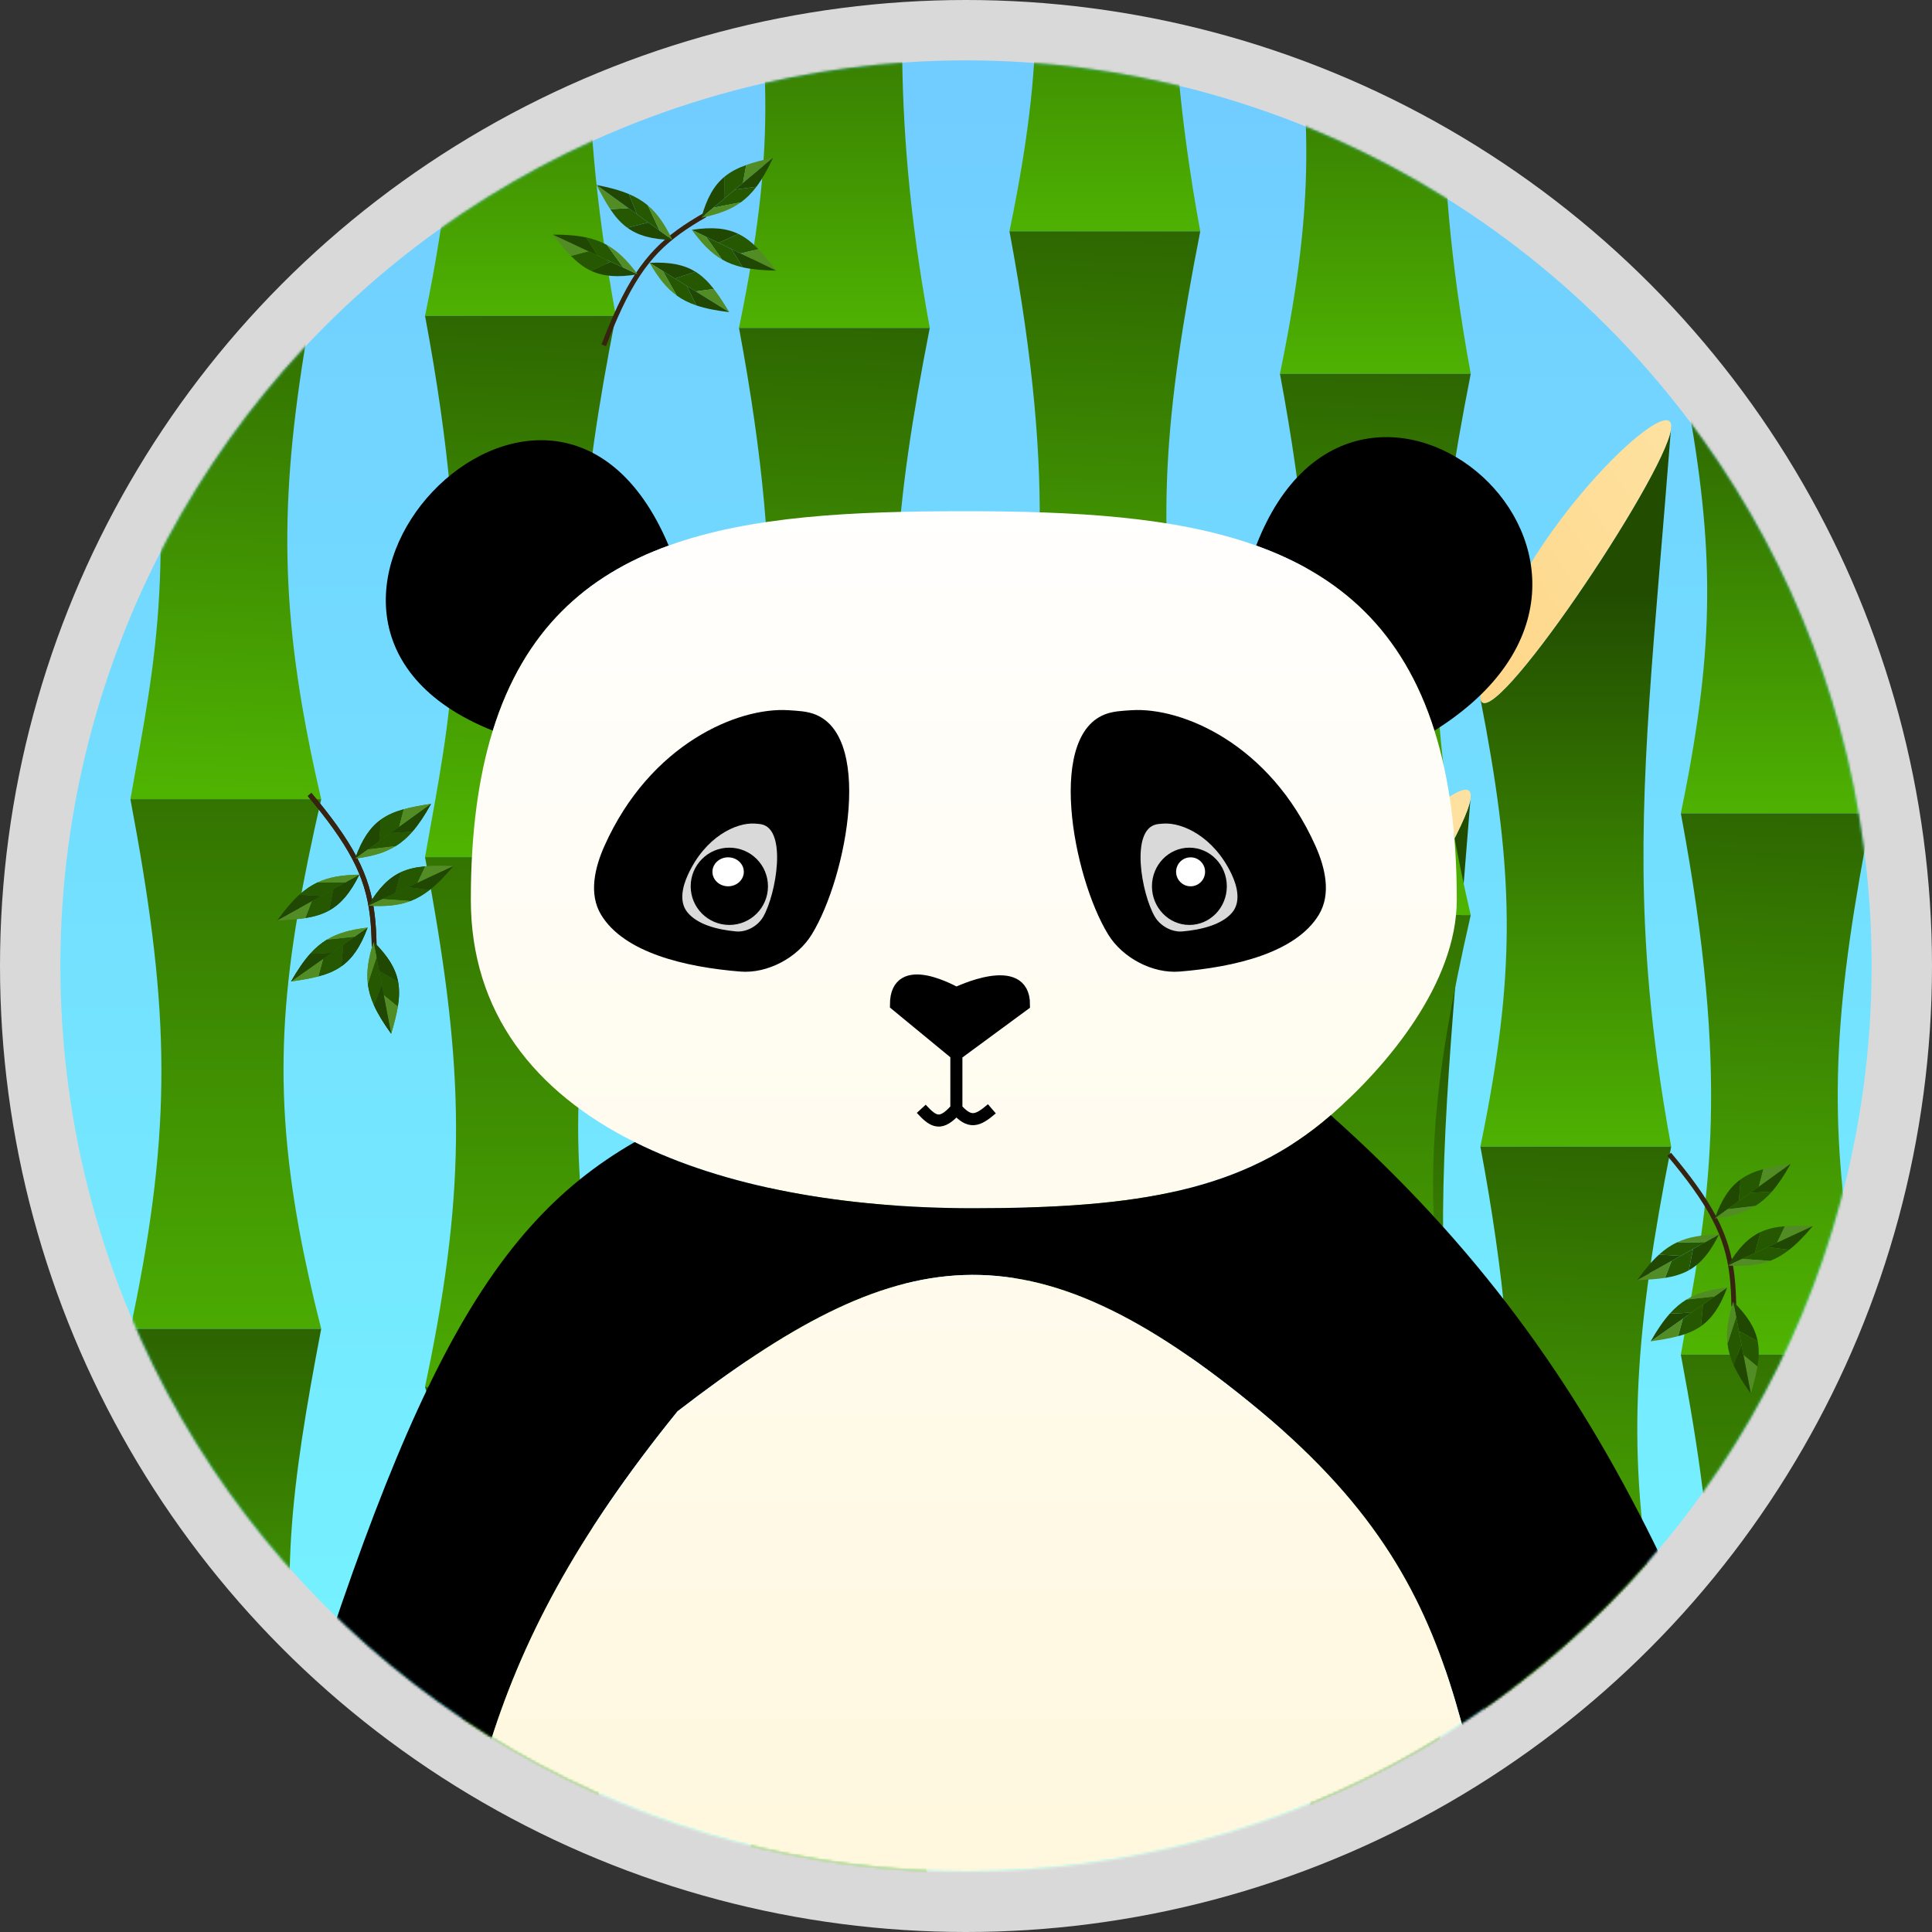 <svg width="800" height="800" viewBox="0 0 800 800" fill="none" xmlns="http://www.w3.org/2000/svg">
<rect x="0" y="0" width="800" height="800" fill="#333333" stroke="none"/>
<circle cx="400" cy="400" r="400" fill="#D9D9D9"/>
<circle cx="400" cy="400" r="375" fill="url(#paint0_linear_710_10072)"/>
<mask id="mask0_710_10072" style="mask-type:alpha" maskUnits="userSpaceOnUse" x="25" y="25" width="750" height="750">
<circle cx="400" cy="400" r="375" fill="url(#paint1_linear_710_10072)"/>
</mask>
<g mask="url(#mask0_710_10072)">
<path fill-rule="evenodd" clip-rule="evenodd" d="M609 329.456C609 329.874 608.964 330.334 608.893 330.835L609 329.456Z" fill="#224D01"/>
<path d="M530 627.78H609C606.779 615.682 604.931 604.18 603.412 593.11C600.644 572.928 598.975 554.181 598.153 535.864C595.426 475.021 602.061 418.936 608.893 330.835C606.101 350.635 533.159 459.246 530 442.336C543.074 509.203 544.737 548.947 533.159 611.655C532.198 616.862 531.145 622.228 530 627.78Z" fill="url(#paint2_linear_710_10072)"/>
<path d="M609 627.78H530C550.555 737.566 541.719 786.955 532.452 838.22L532.388 838.573L532.387 838.579L530 851.927H609C605.804 838.209 603.179 825.417 601.1 813.225C590.373 750.321 594.172 703.396 609 627.78Z" fill="url(#paint3_linear_710_10072)"/>
<path d="M609 851.927H530C545.47 934.066 547.766 981.683 532.452 1059.26C531.68 1063.17 530.863 1067.16 530 1071.24H609C605.255 1056.51 602.232 1042.92 599.88 1030.12C588.046 965.689 593.206 921.153 609 851.927Z" fill="url(#paint4_linear_710_10072)"/>
<path d="M609 1071.24H530C550.947 1145.23 555.473 1188.55 534.095 1259.1C532.822 1263.3 531.458 1267.6 530 1272H609C605.806 1259.38 603.253 1247.65 601.279 1236.52C590.993 1178.55 596.449 1137.02 609 1071.24Z" fill="url(#paint5_linear_710_10072)"/>
<path d="M609 329.456C609.001 312.524 533.159 386.702 530 442.336C533.159 459.246 606.101 350.635 608.893 330.835L609 329.456Z" fill="url(#paint6_linear_710_10072)"/>
<path fill-rule="evenodd" clip-rule="evenodd" d="M692 176.456C692 176.874 691.964 177.334 691.893 177.835L692 176.456Z" fill="#224D01"/>
<path d="M613 474.78H692C689.779 462.682 687.931 451.18 686.412 440.11C683.644 419.928 681.975 401.181 681.153 382.864C678.426 322.021 685.061 265.936 691.893 177.835C689.101 197.635 616.159 306.246 613 289.336C626.074 356.203 627.737 395.947 616.159 458.655C615.198 463.862 614.145 469.228 613 474.78Z" fill="url(#paint7_linear_710_10072)"/>
<path d="M692 474.78H613C633.555 584.566 624.719 633.955 615.452 685.22L615.388 685.573L615.387 685.579L613 698.927H692C688.804 685.209 686.179 672.417 684.1 660.225C673.373 597.321 677.172 550.396 692 474.78Z" fill="url(#paint8_linear_710_10072)"/>
<path d="M692 698.927H613C628.47 781.066 630.766 828.683 615.452 906.261C614.68 910.173 613.863 914.162 613 918.236H692C688.255 903.51 685.232 889.92 682.88 877.115C671.046 812.689 676.206 768.153 692 698.927Z" fill="url(#paint9_linear_710_10072)"/>
<path d="M692 918.236H613C633.947 992.234 638.473 1035.55 617.095 1106.1C615.822 1110.3 614.458 1114.6 613 1119H692C688.806 1106.38 686.253 1094.65 684.279 1083.52C673.993 1025.55 679.449 984.017 692 918.236Z" fill="url(#paint10_linear_710_10072)"/>
<path d="M692 176.456C692.001 159.524 616.159 233.702 613 289.336C616.159 306.246 689.101 197.635 691.893 177.835L692 176.456Z" fill="url(#paint11_linear_710_10072)"/>
<path fill-rule="evenodd" clip-rule="evenodd" d="M775 38.456C775 38.874 774.964 39.334 774.893 39.835L775 38.456Z" fill="#224D01"/>
<path d="M696 336.78H775C772.779 324.682 770.931 313.18 769.412 302.11C766.644 281.928 764.975 263.181 764.153 244.864C761.426 184.021 768.061 127.936 774.893 39.835C772.101 59.635 699.159 168.246 696 151.336C709.074 218.203 710.737 257.947 699.159 320.655C698.198 325.862 697.145 331.228 696 336.78Z" fill="url(#paint12_linear_710_10072)"/>
<path d="M775 336.78H696C716.555 446.566 707.719 495.955 698.452 547.22L698.388 547.573L698.387 547.579L696 560.927H775C771.804 547.209 769.179 534.417 767.1 522.225C756.373 459.321 760.172 412.396 775 336.78Z" fill="url(#paint13_linear_710_10072)"/>
<path d="M775 560.927H696C711.47 643.066 713.766 690.683 698.452 768.261C697.68 772.173 696.863 776.162 696 780.236H775C771.255 765.51 768.232 751.92 765.88 739.115C754.046 674.689 759.206 630.153 775 560.927Z" fill="url(#paint14_linear_710_10072)"/>
<path d="M775 780.236H696C716.947 854.234 721.473 897.549 700.095 968.1C698.822 972.299 697.458 976.595 696 981H775C771.806 968.378 769.253 956.648 767.279 945.524C756.993 887.55 762.449 846.017 775 780.236Z" fill="url(#paint15_linear_710_10072)"/>
<path d="M775 38.456C775.001 21.524 699.159 95.702 696 151.336C699.159 168.246 772.101 59.635 774.893 39.835L775 38.456Z" fill="url(#paint16_linear_710_10072)"/>
<path fill-rule="evenodd" clip-rule="evenodd" d="M133 -191.544C133 -191.126 132.964 -190.666 132.893 -190.165L133 -191.544Z" fill="#224D01"/>
<path d="M54 106.78H133C130.779 94.682 128.931 83.18 127.412 72.111C124.644 51.928 122.975 33.181 122.153 14.864C119.426 -45.979 126.061 -102.064 132.893 -190.165C130.101 -170.365 57.159 -61.754 54 -78.665C67.074 -11.797 68.737 27.947 57.159 90.655C56.198 95.862 55.145 101.228 54 106.78Z" fill="url(#paint17_linear_710_10072)"/>
<path d="M133 106.78H54C74.555 216.566 65.719 265.955 56.452 317.22L56.388 317.573L56.387 317.579L54 330.927H133C129.804 317.209 127.179 304.417 125.1 292.225C114.373 229.321 118.172 182.396 133 106.78Z" fill="url(#paint18_linear_710_10072)"/>
<path d="M133 330.927H54C69.47 413.066 71.766 460.683 56.452 538.261C55.68 542.173 54.862 546.162 54 550.236H133C129.255 535.51 126.232 521.92 123.88 509.115C112.046 444.689 117.206 400.153 133 330.927Z" fill="url(#paint19_linear_710_10072)"/>
<path d="M133 550.236H54C74.947 624.234 79.473 667.549 58.095 738.1C56.822 742.299 55.458 746.595 54 751H133C129.806 738.378 127.253 726.648 125.279 715.524C114.993 657.55 120.449 616.017 133 550.236Z" fill="url(#paint20_linear_710_10072)"/>
<path d="M133 -191.544C133.001 -208.476 57.159 -134.298 54 -78.665C57.159 -61.754 130.101 -170.365 132.893 -190.165L133 -191.544Z" fill="url(#paint21_linear_710_10072)"/>
<path fill-rule="evenodd" clip-rule="evenodd" d="M255 -167.544C255 -167.126 254.964 -166.666 254.893 -166.165L255 -167.544Z" fill="#224D01"/>
<path d="M176 130.78H255C252.779 118.682 250.931 107.18 249.412 96.111C246.644 75.928 244.975 57.181 244.153 38.864C241.426 -21.979 248.061 -78.064 254.893 -166.165C252.101 -146.365 179.159 -37.754 176 -54.664C189.074 12.203 190.737 51.947 179.159 114.655C178.198 119.862 177.145 125.228 176 130.78Z" fill="url(#paint22_linear_710_10072)"/>
<path d="M255 130.78H176C196.555 240.566 187.719 289.955 178.452 341.22L178.388 341.573L178.387 341.579L176 354.927H255C251.804 341.209 249.179 328.417 247.1 316.225C236.373 253.321 240.172 206.396 255 130.78Z" fill="url(#paint23_linear_710_10072)"/>
<path d="M255 354.927H176C191.47 437.066 193.766 484.683 178.452 562.261C177.68 566.173 176.863 570.162 176 574.236H255C251.255 559.51 248.232 545.92 245.88 533.115C234.046 468.689 239.206 424.153 255 354.927Z" fill="url(#paint24_linear_710_10072)"/>
<path d="M255 574.236H176C196.947 648.234 201.473 691.549 180.095 762.1C178.822 766.299 177.458 770.595 176 775H255C251.806 762.378 249.253 750.648 247.279 739.524C236.993 681.55 242.449 640.017 255 574.236Z" fill="url(#paint25_linear_710_10072)"/>
<path d="M255 -167.544C255.001 -184.476 179.159 -110.298 176 -54.664C179.159 -37.754 252.101 -146.365 254.893 -166.165L255 -167.544Z" fill="url(#paint26_linear_710_10072)"/>
<path fill-rule="evenodd" clip-rule="evenodd" d="M385 -162.544C385 -162.126 384.964 -161.666 384.893 -161.165L385 -162.544Z" fill="#224D01"/>
<path d="M306 135.78H385C382.779 123.682 380.931 112.18 379.412 101.11C376.644 80.928 374.975 62.181 374.153 43.864C371.426 -16.979 378.061 -73.064 384.893 -161.165C382.101 -141.365 309.159 -32.754 306 -49.664C319.074 17.203 320.737 56.947 309.159 119.655C308.198 124.862 307.145 130.228 306 135.78Z" fill="url(#paint27_linear_710_10072)"/>
<path d="M385 135.78H306C326.555 245.566 317.719 294.955 308.452 346.22L308.388 346.573L308.387 346.579L306 359.927H385C381.804 346.209 379.179 333.417 377.1 321.225C366.373 258.321 370.172 211.396 385 135.78Z" fill="url(#paint28_linear_710_10072)"/>
<path d="M385 359.927H306C321.47 442.066 323.766 489.683 308.452 567.261C307.68 571.173 306.863 575.162 306 579.236H385C381.255 564.51 378.232 550.92 375.88 538.115C364.046 473.689 369.206 429.153 385 359.927Z" fill="url(#paint29_linear_710_10072)"/>
<path d="M385 579.236H306C326.947 653.234 331.473 696.549 310.095 767.1C308.822 771.299 307.458 775.595 306 780H385C381.806 767.378 379.253 755.648 377.279 744.524C366.993 686.55 372.449 645.017 385 579.236Z" fill="url(#paint30_linear_710_10072)"/>
<path d="M385 -162.544C385.001 -179.476 309.159 -105.298 306 -49.664C309.159 -32.754 382.101 -141.365 384.893 -161.165L385 -162.544Z" fill="url(#paint31_linear_710_10072)"/>
<path fill-rule="evenodd" clip-rule="evenodd" d="M497 -202.544C497 -202.126 496.964 -201.666 496.893 -201.165L497 -202.544Z" fill="#224D01"/>
<path d="M418 95.78H497C494.779 83.682 492.931 72.18 491.412 61.111C488.644 40.928 486.975 22.181 486.153 3.864C483.426 -56.979 490.061 -113.064 496.893 -201.165C494.101 -181.365 421.159 -72.754 418 -89.665C431.074 -22.797 432.737 16.947 421.159 79.655C420.198 84.862 419.145 90.228 418 95.78Z" fill="url(#paint32_linear_710_10072)"/>
<path d="M497 95.78H418C438.555 205.566 429.719 254.955 420.452 306.22L420.388 306.573L420.387 306.579L418 319.927H497C493.804 306.209 491.179 293.417 489.1 281.225C478.373 218.321 482.172 171.396 497 95.78Z" fill="url(#paint33_linear_710_10072)"/>
<path d="M497 319.927H418C433.47 402.066 435.766 449.683 420.452 527.261C419.68 531.173 418.863 535.162 418 539.236H497C493.255 524.51 490.232 510.92 487.88 498.115C476.046 433.689 481.206 389.153 497 319.927Z" fill="url(#paint34_linear_710_10072)"/>
<path d="M497 539.236H418C438.947 613.234 443.473 656.549 422.095 727.1C420.822 731.299 419.458 735.595 418 740H497C493.806 727.378 491.253 715.648 489.279 704.524C478.993 646.55 484.449 605.017 497 539.236Z" fill="url(#paint35_linear_710_10072)"/>
<path d="M497 -202.544C497.001 -219.476 421.159 -145.298 418 -89.665C421.159 -72.754 494.101 -181.365 496.893 -201.165L497 -202.544Z" fill="url(#paint36_linear_710_10072)"/>
<path fill-rule="evenodd" clip-rule="evenodd" d="M609 -143.544C609 -143.126 608.964 -142.666 608.893 -142.165L609 -143.544Z" fill="#224D01"/>
<path d="M530 154.78H609C606.779 142.682 604.931 131.18 603.412 120.11C600.644 99.928 598.975 81.181 598.153 62.864C595.426 2.021 602.061 -54.064 608.893 -142.165C606.101 -122.365 533.159 -13.754 530 -30.665C543.074 36.203 544.737 75.947 533.159 138.655C532.198 143.862 531.145 149.228 530 154.78Z" fill="url(#paint37_linear_710_10072)"/>
<path d="M609 154.78H530C550.555 264.566 541.719 313.955 532.452 365.22L532.388 365.573L532.387 365.579L530 378.927H609C605.804 365.209 603.179 352.417 601.1 340.225C590.373 277.321 594.172 230.396 609 154.78Z" fill="url(#paint38_linear_710_10072)"/>
<path d="M609 378.927H530C545.47 461.066 547.766 508.683 532.452 586.261C531.68 590.173 530.863 594.162 530 598.236H609C605.255 583.51 602.232 569.92 599.88 557.115C588.046 492.689 593.206 448.153 609 378.927Z" fill="url(#paint39_linear_710_10072)"/>
<path d="M609 598.236H530C550.947 672.234 555.473 715.549 534.095 786.1C532.822 790.299 531.458 794.595 530 799H609C605.806 786.378 603.253 774.648 601.279 763.524C590.993 705.55 596.449 664.017 609 598.236Z" fill="url(#paint40_linear_710_10072)"/>
<path d="M609 -143.544C609.001 -160.476 533.159 -86.298 530 -30.665C533.159 -13.754 606.101 -122.365 608.893 -142.165L609 -143.544Z" fill="url(#paint41_linear_710_10072)"/>
</g>
<mask id="mask1_710_10072" style="mask-type:alpha" maskUnits="userSpaceOnUse" x="25" y="25" width="750" height="750">
<circle cx="400" cy="400" r="375" fill="url(#paint42_linear_710_10072)"/>
</mask>
<g mask="url(#mask1_710_10072)">
<path d="M204.048 302.542C216.932 260.944 242.782 238.228 276.882 225.912C228.037 109.893 89.33 256.845 204.048 302.542Z" fill="black"/>
<path d="M520.155 225.912C554.677 238.266 580.89 261.019 593.974 302.542C702.817 234.212 562.695 115.865 520.155 225.912Z" fill="black"/>
<path fill-rule="evenodd" clip-rule="evenodd" d="M603.227 372.493C603.227 407.303 574.205 441.636 551.056 461.791C515.144 493.058 471.466 500.297 402.914 500.297C349.527 500.297 300.07 491.554 262.792 472.917C221.348 452.197 194.959 419.249 194.959 372.493C194.959 344.661 198.14 321.616 204.048 302.542C216.932 260.944 242.782 238.228 276.882 225.912C310.953 213.607 353.259 211.684 399.093 211.684C444.413 211.684 486.283 213.792 520.155 225.912C554.677 238.266 580.89 261.019 593.974 302.542C599.987 321.624 603.227 344.671 603.227 372.493Z" fill="url(#paint43_linear_710_10072)"/>
<path d="M402.914 500.297C349.527 500.297 300.07 491.554 262.792 472.917C198.356 509.979 164.159 579.867 106 776.44L177.398 881.586C189.049 757.574 196.436 688.283 280.563 584.382C371.422 514.415 425.245 503.912 521.963 584.382C618.68 664.851 599.99 731.81 642.112 857.539L775 883C712.86 686.437 671.673 569.378 551.056 461.791C515.144 493.058 471.466 500.297 402.914 500.297Z" fill="black"/>
<path d="M280.563 584.382C196.436 688.283 189.049 757.574 177.398 881.586L642.112 857.539C599.99 731.81 618.68 664.851 521.963 584.382C425.245 503.912 371.422 514.415 280.563 584.382Z" fill="url(#paint44_linear_710_10072)"/>
<path d="M335.303 295.116C362.448 301.899 350.778 363.199 336.085 387.011V387.011C330.161 396.612 317.796 403.21 306.551 402.304C283.735 400.466 258.439 394.501 248.912 378.809C243.697 370.219 246.229 359.34 250.339 350.169C269.229 308.025 305.527 292.803 326.348 294.073C328.312 294.192 330.273 294.316 332.227 294.549C333.276 294.675 334.301 294.865 335.303 295.116Z" fill="black"/>
<path d="M315.294 341.324C325.981 343.497 321.441 370.065 316.069 379.556V379.556C313.892 383.401 309.144 386.094 304.744 385.682C297.039 384.96 288.656 382.839 284.553 377.645C281.192 373.39 282.546 367.306 284.785 362.368C292.031 346.394 304.907 340.556 312.444 341.026C313.222 341.075 314 341.128 314.772 341.235C314.948 341.26 315.122 341.289 315.294 341.324Z" fill="#D9D9D9"/>
<path d="M459.697 295.116C432.552 301.899 444.222 363.199 458.915 387.011V387.011C464.839 396.612 477.204 403.21 488.449 402.304C511.265 400.466 536.561 394.501 546.088 378.809C551.303 370.219 548.771 359.34 544.661 350.169C525.771 308.025 489.473 292.803 468.652 294.073C466.688 294.192 464.727 294.316 462.773 294.549C461.724 294.675 460.699 294.865 459.697 295.116Z" fill="black"/>
<path d="M371 416.017C371 396.668 395.869 411.318 396.015 411.259C396.161 411.2 424.117 397.56 424 416.017L396.015 436.612L371 416.017Z" fill="black"/>
<path d="M396.015 436.612L371 416.017C371 396.668 395.869 411.318 396.015 411.259C396.161 411.2 424.117 397.56 424 416.017L396.015 436.612ZM396.015 436.612V459.13M396.015 459.13C389.573 466.494 386.578 464.691 381.475 459.13M396.015 459.13C401.571 465.47 404.824 464.199 410.711 459.13" stroke="black" stroke-width="5"/>
<circle cx="302" cy="367" r="16" fill="black"/>
<path d="M478.825 341.354C468.024 343.683 472.628 369.949 478.153 379.519V379.519C480.389 383.392 485.216 386.092 489.67 385.689C497.438 384.986 505.898 382.926 510.179 377.9C513.846 373.593 512.426 367.182 510.012 362.066C502.575 346.31 489.519 340.552 481.864 341.027C481.079 341.076 480.294 341.128 479.514 341.233C479.282 341.264 479.052 341.305 478.825 341.354Z" fill="#D9D9D9"/>
<ellipse cx="492.5" cy="367" rx="15.5" ry="16" fill="black"/>
<circle cx="493" cy="361" r="6" fill="white"/>
<ellipse cx="301.5" cy="361" rx="6.5" ry="6" fill="white"/>
</g>
<path d="M250 143C252.26 137.066 254.432 131.883 256.59 127.308C266.41 106.491 275.934 98.25 292 89" stroke="#362310" stroke-width="2"/>
<path d="M286.469 95.179L292.345 98.016L297.569 100.537L305.774 96.879C300.831 94.485 294.922 93.879 286.469 95.179Z" fill="#214803"/>
<path fill-rule="evenodd" clip-rule="evenodd" d="M302.792 103.058L297.569 100.537L305.774 96.879C308.759 98.324 311.392 100.421 314.022 103.143L306.71 104.949L302.792 103.058Z" fill="#265701"/>
<path d="M306.71 104.949L321.4 112.04C318.773 108.576 316.399 105.604 314.022 103.143L306.71 104.949Z" fill="#528C25"/>
<path d="M307.557 110.698C311.428 111.571 315.929 111.973 321.4 112.04L306.71 104.949L302.792 103.058L307.557 110.698Z" fill="#214803"/>
<path d="M292.345 98.016L299.046 107.483C301.579 108.929 304.351 109.975 307.557 110.698L302.792 103.058L297.569 100.537L292.345 98.016Z" fill="#265701"/>
<path d="M292.345 98.016L286.469 95.179C290.637 100.908 294.445 104.855 299.046 107.483L292.345 98.016Z" fill="#528C25"/>
<path d="M278.432 99.364L273.149 95.534L268.453 92.129L259.73 94.28C264.173 97.51 269.881 99.15 278.432 99.364Z" fill="#214803"/>
<path fill-rule="evenodd" clip-rule="evenodd" d="M263.757 88.725L268.453 92.129L259.73 94.28C257.047 92.331 254.826 89.802 252.719 86.658L260.235 86.172L263.757 88.725Z" fill="#265701"/>
<path d="M260.235 86.172L247.028 76.597C249.002 80.471 250.814 83.816 252.719 86.658L260.235 86.172Z" fill="#528C25"/>
<path d="M260.416 80.364C256.761 78.821 252.401 77.629 247.028 76.597L260.235 86.172L263.757 88.725L260.416 80.364Z" fill="#214803"/>
<path d="M273.149 95.534L268.225 85.032C265.988 83.161 263.444 81.642 260.416 80.364L263.757 88.725L268.453 92.129L273.149 95.534Z" fill="#265701"/>
<path d="M273.149 95.534L278.432 99.364C275.34 92.989 272.29 88.431 268.225 85.032L273.149 95.534Z" fill="#528C25"/>
<path d="M268.989 108.834L274.537 112.268L279.469 115.321L288.012 112.54C283.345 109.643 277.532 108.424 268.989 108.834Z" fill="#214803"/>
<path fill-rule="evenodd" clip-rule="evenodd" d="M284.401 118.374L279.469 115.321L288.012 112.54C290.83 114.289 293.229 116.649 295.56 119.631L288.099 120.664L284.401 118.374Z" fill="#265701"/>
<path d="M288.099 120.664L301.97 129.25C299.718 125.53 297.667 122.327 295.56 119.631L288.099 120.664Z" fill="#528C25"/>
<path d="M288.342 126.47C292.1 127.742 296.535 128.612 301.97 129.25L288.099 120.664L284.401 118.374L288.342 126.47Z" fill="#214803"/>
<path d="M274.537 112.268L280.213 122.383C282.581 124.086 285.229 125.416 288.342 126.47L284.401 118.374L279.469 115.321L274.537 112.268Z" fill="#265701"/>
<path d="M274.537 112.268L268.989 108.834C272.537 114.966 275.912 119.29 280.213 122.383L274.537 112.268Z" fill="#528C25"/>
<path d="M264.038 113.59L258.128 110.823L252.875 108.364L244.713 112.118C249.685 114.453 255.6 114.99 264.038 113.59Z" fill="#214803"/>
<path fill-rule="evenodd" clip-rule="evenodd" d="M247.623 105.904L252.875 108.364L244.713 112.118C241.711 110.708 239.054 108.643 236.393 105.952L243.683 104.06L247.623 105.904Z" fill="#265701"/>
<path d="M243.683 104.06L228.909 97.143C231.578 100.575 233.987 103.519 236.393 105.952L243.683 104.06Z" fill="#528C25"/>
<path d="M242.768 98.321C238.887 97.494 234.381 97.145 228.909 97.143L243.683 104.06L247.623 105.904L242.768 98.321Z" fill="#214803"/>
<path d="M258.128 110.823L251.316 101.436C248.767 100.02 245.982 99.006 242.768 98.321L247.623 105.904L252.875 108.364L258.128 110.823Z" fill="#265701"/>
<path d="M258.128 110.823L264.038 113.59C259.802 107.911 255.948 104.009 251.316 101.436L258.128 110.823Z" fill="#528C25"/>
<path d="M290.407 90.17L295.408 85.979L299.854 82.254L299.893 73.27C295.679 76.793 292.697 81.929 290.407 90.17Z" fill="#214803"/>
<path fill-rule="evenodd" clip-rule="evenodd" d="M304.3 78.529L299.854 82.254L299.893 73.27C302.438 71.143 305.432 69.605 308.994 68.327L307.634 75.736L304.3 78.529Z" fill="#265701"/>
<path d="M307.634 75.736L320.138 65.259C315.9 66.23 312.215 67.172 308.994 68.327L307.634 75.736Z" fill="#528C25"/>
<path d="M313.224 77.326C315.611 74.157 317.828 70.219 320.138 65.259L307.634 75.736L304.3 78.529L313.224 77.326Z" fill="#214803"/>
<path d="M295.408 85.979L306.793 83.763C309.153 82.049 311.246 79.951 313.224 77.326L304.3 78.529L299.854 82.254L295.408 85.979Z" fill="#265701"/>
<path d="M295.408 85.979L290.407 90.17C297.343 88.725 302.506 86.877 306.793 83.763L295.408 85.979Z" fill="#528C25"/>
<path d="M128.178 328.97C132.264 333.83 135.736 338.249 138.684 342.36C152.096 361.065 154.665 373.395 154.932 391.932" stroke="#362310" stroke-width="2"/>
<path d="M152.224 384.093L146.887 387.848L142.144 391.186L141.349 400.135C145.845 396.98 149.248 392.112 152.224 384.093Z" fill="#214803"/>
<path fill-rule="evenodd" clip-rule="evenodd" d="M137.4 394.524L142.144 391.186L141.349 400.135C138.634 402.04 135.521 403.321 131.864 404.294L133.843 397.027L137.4 394.524Z" fill="#265701"/>
<path d="M133.843 397.027L120.502 406.414C124.806 405.803 128.558 405.174 131.864 404.294L133.843 397.027Z" fill="#528C25"/>
<path d="M128.407 394.971C125.762 397.928 123.221 401.666 120.502 406.414L133.843 397.027L137.4 394.524L128.407 394.971Z" fill="#214803"/>
<path d="M146.887 387.848L135.356 389.099C132.861 390.608 130.598 392.522 128.407 394.971L137.4 394.524L142.144 391.186L146.887 387.848Z" fill="#265701"/>
<path d="M146.887 387.848L152.224 384.093C145.191 384.95 139.89 386.356 135.356 389.099L146.887 387.848Z" fill="#528C25"/>
<path d="M152.477 375.036L158.392 372.283L163.651 369.835L166.014 361.167C161.032 363.479 156.822 367.669 152.477 375.036Z" fill="#214803"/>
<path fill-rule="evenodd" clip-rule="evenodd" d="M168.909 367.388L163.651 369.835L166.014 361.167C169.023 359.772 172.313 359.061 176.084 358.749L172.853 365.552L168.909 367.388Z" fill="#265701"/>
<path d="M172.853 365.552L187.643 358.669C183.298 358.511 179.494 358.467 176.084 358.749L172.853 365.552Z" fill="#528C25"/>
<path d="M177.84 368.536C180.966 366.093 184.127 362.863 187.643 358.669L172.853 365.552L168.909 367.388L177.84 368.536Z" fill="#214803"/>
<path d="M158.392 372.283L169.963 373.089C172.686 372.044 175.251 370.56 177.84 368.536L168.909 367.388L163.651 369.835L158.392 372.283Z" fill="#265701"/>
<path d="M158.392 372.283L152.477 375.036C159.55 375.435 165.016 374.987 169.963 373.089L158.392 372.283Z" fill="#528C25"/>
<path d="M148.795 362.179L143.095 365.357L138.029 368.181L136.304 376.998C141.105 374.329 144.998 369.843 148.795 362.179Z" fill="#214803"/>
<path fill-rule="evenodd" clip-rule="evenodd" d="M132.963 371.005L138.029 368.181L136.304 376.998C133.405 378.609 130.176 379.558 126.437 380.144L129.164 373.123L132.963 371.005Z" fill="#265701"/>
<path d="M129.164 373.123L114.915 381.066C119.26 380.908 123.057 380.674 126.437 380.144L129.164 373.123Z" fill="#528C25"/>
<path d="M123.972 370.511C121.033 373.176 118.115 376.628 114.915 381.066L129.164 373.123L132.963 371.005L123.972 370.511Z" fill="#214803"/>
<path d="M143.095 365.357L131.497 365.396C128.857 366.637 126.407 368.304 123.972 370.511L132.963 371.005L138.029 368.181L143.095 365.357Z" fill="#265701"/>
<path d="M143.095 365.357L148.795 362.179C141.711 362.297 136.292 363.142 131.497 365.396L143.095 365.357Z" fill="#528C25"/>
<path d="M147.047 355.539L152.339 351.722L157.043 348.328L157.732 339.371C153.274 342.579 149.928 347.486 147.047 355.539Z" fill="#214803"/>
<path fill-rule="evenodd" clip-rule="evenodd" d="M161.746 344.935L157.043 348.328L157.732 339.371C160.424 337.434 163.521 336.116 167.167 335.1L165.274 342.39L161.746 344.935Z" fill="#265701"/>
<path d="M165.274 342.39L178.504 332.846C174.206 333.508 170.463 334.181 167.167 335.1L165.274 342.39Z" fill="#528C25"/>
<path d="M170.734 344.381C173.344 341.393 175.841 337.626 178.504 332.846L165.274 342.39L161.746 344.935L170.734 344.381Z" fill="#214803"/>
<path d="M152.339 351.722L163.854 350.335C166.332 348.797 168.572 346.856 170.734 344.381L161.746 344.935L157.043 348.328L152.339 351.722Z" fill="#265701"/>
<path d="M152.339 351.722L147.047 355.539C154.069 354.6 159.353 353.131 163.854 350.335L152.339 351.722Z" fill="#528C25"/>
<path d="M154.685 389.971L155.914 396.379L157.006 402.075L164.837 406.479C163.809 401.084 160.771 395.98 154.685 389.971Z" fill="#214803"/>
<path fill-rule="evenodd" clip-rule="evenodd" d="M158.099 407.772L157.006 402.075L164.837 406.479C165.458 409.737 165.346 413.101 164.729 416.835L158.918 412.044L158.099 407.772Z" fill="#265701"/>
<path d="M158.918 412.044L161.99 428.065C163.203 423.889 164.172 420.211 164.729 416.835L158.918 412.044Z" fill="#528C25"/>
<path d="M154.809 416.154C156.417 419.781 158.78 423.633 161.99 428.065L158.918 412.044L158.099 407.772L154.809 416.154Z" fill="#214803"/>
<path d="M155.914 396.379L152.313 407.404C152.663 410.3 153.477 413.149 154.809 416.154L158.099 407.772L157.006 402.075L155.914 396.379Z" fill="#265701"/>
<path d="M155.914 396.379L154.685 389.971C152.574 396.734 151.677 402.144 152.313 407.404L155.914 396.379Z" fill="#528C25"/>
<path d="M128.178 328.97C132.264 333.83 135.736 338.249 138.684 342.36C152.096 361.065 154.665 373.395 154.932 391.932" stroke="#362310" stroke-width="2"/>
<path d="M152.224 384.093L146.887 387.848L142.144 391.186L141.349 400.135C145.845 396.98 149.248 392.112 152.224 384.093Z" fill="#214803"/>
<path fill-rule="evenodd" clip-rule="evenodd" d="M137.4 394.524L142.144 391.186L141.349 400.135C138.634 402.04 135.521 403.321 131.864 404.294L133.843 397.027L137.4 394.524Z" fill="#265701"/>
<path d="M133.843 397.027L120.502 406.414C124.806 405.803 128.558 405.174 131.864 404.294L133.843 397.027Z" fill="#528C25"/>
<path d="M128.407 394.971C125.762 397.928 123.221 401.666 120.502 406.414L133.843 397.027L137.4 394.524L128.407 394.971Z" fill="#214803"/>
<path d="M146.887 387.848L135.356 389.099C132.861 390.608 130.598 392.522 128.407 394.971L137.4 394.524L142.144 391.186L146.887 387.848Z" fill="#265701"/>
<path d="M146.887 387.848L152.224 384.093C145.191 384.95 139.89 386.356 135.356 389.099L146.887 387.848Z" fill="#528C25"/>
<path d="M152.477 375.036L158.392 372.283L163.651 369.835L166.014 361.167C161.032 363.479 156.822 367.669 152.477 375.036Z" fill="#214803"/>
<path fill-rule="evenodd" clip-rule="evenodd" d="M168.909 367.388L163.651 369.835L166.014 361.167C169.023 359.772 172.313 359.061 176.084 358.749L172.853 365.552L168.909 367.388Z" fill="#265701"/>
<path d="M172.853 365.552L187.643 358.669C183.298 358.511 179.494 358.467 176.084 358.749L172.853 365.552Z" fill="#528C25"/>
<path d="M177.84 368.536C180.966 366.093 184.127 362.863 187.643 358.669L172.853 365.552L168.909 367.388L177.84 368.536Z" fill="#214803"/>
<path d="M158.392 372.283L169.963 373.089C172.686 372.044 175.251 370.56 177.84 368.536L168.909 367.388L163.651 369.835L158.392 372.283Z" fill="#265701"/>
<path d="M158.392 372.283L152.477 375.036C159.55 375.435 165.016 374.987 169.963 373.089L158.392 372.283Z" fill="#528C25"/>
<path d="M148.795 362.179L143.095 365.357L138.029 368.181L136.304 376.998C141.105 374.329 144.998 369.843 148.795 362.179Z" fill="#214803"/>
<path fill-rule="evenodd" clip-rule="evenodd" d="M132.963 371.005L138.029 368.181L136.304 376.998C133.405 378.609 130.176 379.558 126.437 380.144L129.164 373.123L132.963 371.005Z" fill="#265701"/>
<path d="M129.164 373.123L114.915 381.066C119.26 380.908 123.057 380.674 126.437 380.144L129.164 373.123Z" fill="#528C25"/>
<path d="M123.972 370.511C121.033 373.176 118.115 376.628 114.915 381.066L129.164 373.123L132.963 371.005L123.972 370.511Z" fill="#214803"/>
<path d="M143.095 365.357L131.497 365.396C128.857 366.637 126.407 368.304 123.972 370.511L132.963 371.005L138.029 368.181L143.095 365.357Z" fill="#265701"/>
<path d="M143.095 365.357L148.795 362.179C141.711 362.297 136.292 363.142 131.497 365.396L143.095 365.357Z" fill="#528C25"/>
<path d="M147.047 355.539L152.339 351.722L157.043 348.328L157.732 339.371C153.274 342.579 149.928 347.486 147.047 355.539Z" fill="#214803"/>
<path fill-rule="evenodd" clip-rule="evenodd" d="M161.746 344.935L157.043 348.328L157.732 339.371C160.424 337.434 163.521 336.116 167.167 335.1L165.274 342.39L161.746 344.935Z" fill="#265701"/>
<path d="M165.274 342.39L178.504 332.846C174.206 333.508 170.463 334.181 167.167 335.1L165.274 342.39Z" fill="#528C25"/>
<path d="M170.734 344.381C173.344 341.393 175.841 337.626 178.504 332.846L165.274 342.39L161.746 344.935L170.734 344.381Z" fill="#214803"/>
<path d="M152.339 351.722L163.854 350.335C166.332 348.797 168.572 346.856 170.734 344.381L161.746 344.935L157.043 348.328L152.339 351.722Z" fill="#265701"/>
<path d="M152.339 351.722L147.047 355.539C154.069 354.6 159.353 353.131 163.854 350.335L152.339 351.722Z" fill="#528C25"/>
<path d="M154.685 389.971L155.914 396.379L157.006 402.075L164.837 406.479C163.809 401.084 160.771 395.98 154.685 389.971Z" fill="#214803"/>
<path fill-rule="evenodd" clip-rule="evenodd" d="M158.099 407.772L157.006 402.075L164.837 406.479C165.458 409.737 165.346 413.101 164.729 416.835L158.918 412.044L158.099 407.772Z" fill="#265701"/>
<path d="M158.918 412.044L161.99 428.065C163.203 423.889 164.172 420.211 164.729 416.835L158.918 412.044Z" fill="#528C25"/>
<path d="M154.809 416.154C156.417 419.781 158.78 423.633 161.99 428.065L158.918 412.044L158.099 407.772L154.809 416.154Z" fill="#214803"/>
<path d="M155.914 396.379L152.313 407.404C152.663 410.3 153.477 413.149 154.809 416.154L158.099 407.772L157.006 402.075L155.914 396.379Z" fill="#265701"/>
<path d="M155.914 396.379L154.685 389.971C152.574 396.734 151.677 402.144 152.313 407.404L155.914 396.379Z" fill="#528C25"/>
<path d="M691.178 477.97C695.264 482.83 698.736 487.249 701.684 491.36C715.096 510.065 717.665 522.395 717.932 540.932" stroke="#362310" stroke-width="2"/>
<path d="M715.224 533.093L709.887 536.848L705.144 540.186L704.349 549.135C708.845 545.98 712.248 541.112 715.224 533.093Z" fill="#214803"/>
<path fill-rule="evenodd" clip-rule="evenodd" d="M700.4 543.524L705.144 540.186L704.349 549.135C701.634 551.04 698.521 552.321 694.864 553.294L696.843 546.027L700.4 543.524Z" fill="#265701"/>
<path d="M696.843 546.027L683.502 555.414C687.806 554.803 691.558 554.174 694.864 553.294L696.843 546.027Z" fill="#528C25"/>
<path d="M691.407 543.971C688.762 546.928 686.221 550.666 683.502 555.414L696.843 546.027L700.4 543.524L691.407 543.971Z" fill="#214803"/>
<path d="M709.887 536.848L698.356 538.099C695.861 539.608 693.598 541.522 691.407 543.971L700.4 543.524L705.144 540.186L709.887 536.848Z" fill="#265701"/>
<path d="M709.887 536.848L715.224 533.093C708.191 533.95 702.89 535.356 698.356 538.099L709.887 536.848Z" fill="#528C25"/>
<path d="M715.477 524.036L721.392 521.283L726.651 518.835L729.014 510.167C724.032 512.479 719.822 516.669 715.477 524.036Z" fill="#214803"/>
<path fill-rule="evenodd" clip-rule="evenodd" d="M731.909 516.388L726.651 518.835L729.014 510.167C732.023 508.772 735.313 508.061 739.084 507.749L735.853 514.552L731.909 516.388Z" fill="#265701"/>
<path d="M735.853 514.552L750.643 507.669C746.298 507.511 742.494 507.467 739.084 507.749L735.853 514.552Z" fill="#528C25"/>
<path d="M740.84 517.536C743.966 515.093 747.127 511.863 750.643 507.669L735.853 514.552L731.909 516.388L740.84 517.536Z" fill="#214803"/>
<path d="M721.392 521.283L732.963 522.089C735.686 521.044 738.251 519.56 740.84 517.536L731.909 516.388L726.651 518.835L721.392 521.283Z" fill="#265701"/>
<path d="M721.392 521.283L715.477 524.036C722.55 524.435 728.016 523.987 732.963 522.089L721.392 521.283Z" fill="#528C25"/>
<path d="M711.795 511.179L706.095 514.357L701.029 517.181L699.304 525.998C704.105 523.329 707.998 518.843 711.795 511.179Z" fill="#214803"/>
<path fill-rule="evenodd" clip-rule="evenodd" d="M695.963 520.005L701.029 517.181L699.304 525.998C696.405 527.609 693.176 528.558 689.437 529.144L692.164 522.123L695.963 520.005Z" fill="#265701"/>
<path d="M692.164 522.123L677.915 530.066C682.26 529.908 686.057 529.674 689.437 529.144L692.164 522.123Z" fill="#528C25"/>
<path d="M686.972 519.511C684.033 522.176 681.115 525.628 677.915 530.066L692.164 522.123L695.963 520.005L686.972 519.511Z" fill="#214803"/>
<path d="M706.095 514.357L694.497 514.396C691.857 515.637 689.407 517.304 686.972 519.511L695.963 520.005L701.029 517.181L706.095 514.357Z" fill="#265701"/>
<path d="M706.095 514.357L711.795 511.179C704.711 511.297 699.292 512.142 694.497 514.396L706.095 514.357Z" fill="#528C25"/>
<path d="M710.047 504.539L715.339 500.722L720.043 497.328L720.732 488.371C716.274 491.579 712.928 496.486 710.047 504.539Z" fill="#214803"/>
<path fill-rule="evenodd" clip-rule="evenodd" d="M724.746 493.935L720.043 497.328L720.732 488.371C723.424 486.434 726.521 485.116 730.167 484.1L728.274 491.39L724.746 493.935Z" fill="#265701"/>
<path d="M728.274 491.39L741.504 481.846C737.206 482.508 733.463 483.181 730.167 484.1L728.274 491.39Z" fill="#528C25"/>
<path d="M733.734 493.381C736.344 490.393 738.841 486.626 741.504 481.846L728.274 491.39L724.746 493.935L733.734 493.381Z" fill="#214803"/>
<path d="M715.339 500.722L726.854 499.335C729.332 497.797 731.572 495.856 733.734 493.381L724.746 493.935L720.043 497.328L715.339 500.722Z" fill="#265701"/>
<path d="M715.339 500.722L710.047 504.539C717.069 503.6 722.353 502.131 726.854 499.335L715.339 500.722Z" fill="#528C25"/>
<path d="M717.685 538.971L718.914 545.379L720.006 551.075L727.837 555.479C726.809 550.084 723.771 544.98 717.685 538.971Z" fill="#214803"/>
<path fill-rule="evenodd" clip-rule="evenodd" d="M721.099 556.772L720.006 551.075L727.837 555.479C728.458 558.737 728.346 562.101 727.729 565.835L721.918 561.044L721.099 556.772Z" fill="#265701"/>
<path d="M721.918 561.044L724.99 577.065C726.203 572.889 727.172 569.211 727.729 565.835L721.918 561.044Z" fill="#528C25"/>
<path d="M717.809 565.154C719.417 568.781 721.78 572.633 724.99 577.065L721.918 561.044L721.099 556.772L717.809 565.154Z" fill="#214803"/>
<path d="M718.914 545.379L715.313 556.404C715.663 559.3 716.477 562.149 717.809 565.154L721.099 556.772L720.006 551.075L718.914 545.379Z" fill="#265701"/>
<path d="M718.914 545.379L717.685 538.971C715.574 545.734 714.677 551.144 715.313 556.404L718.914 545.379Z" fill="#528C25"/>
<defs>
<linearGradient id="paint0_linear_710_10072" x1="400" y1="25" x2="400" y2="775" gradientUnits="userSpaceOnUse">
<stop stop-color="#71CCFF"/>
<stop offset="1" stop-color="#76F7FF"/>
</linearGradient>
<linearGradient id="paint1_linear_710_10072" x1="400" y1="25" x2="400" y2="775" gradientUnits="userSpaceOnUse">
<stop stop-color="#82E8FF"/>
<stop offset="1" stop-color="#B4DFFF"/>
</linearGradient>
<linearGradient id="paint2_linear_710_10072" x1="569.255" y1="399.466" x2="569.255" y2="631.119" gradientUnits="userSpaceOnUse">
<stop stop-color="#224D01"/>
<stop offset="1" stop-color="#4FB302"/>
</linearGradient>
<linearGradient id="paint3_linear_710_10072" x1="573.28" y1="552.018" x2="562.928" y2="848.023" gradientUnits="userSpaceOnUse">
<stop stop-color="#224D01"/>
<stop offset="1" stop-color="#4FB302"/>
</linearGradient>
<linearGradient id="paint4_linear_710_10072" x1="569.5" y1="327" x2="569.5" y2="1272" gradientUnits="userSpaceOnUse">
<stop offset="0.386" stop-color="#224D01"/>
<stop offset="0.827" stop-color="#4FB302"/>
</linearGradient>
<linearGradient id="paint5_linear_710_10072" x1="569.5" y1="327" x2="569.5" y2="1272" gradientUnits="userSpaceOnUse">
<stop offset="0.725" stop-color="#224D01"/>
<stop offset="1" stop-color="#4FB302"/>
</linearGradient>
<linearGradient id="paint6_linear_710_10072" x1="615.038" y1="265.478" x2="461.074" y2="372.847" gradientUnits="userSpaceOnUse">
<stop stop-color="#FDE5A8"/>
<stop offset="1" stop-color="#FFD585"/>
</linearGradient>
<linearGradient id="paint7_linear_710_10072" x1="652.255" y1="246.466" x2="652.255" y2="478.119" gradientUnits="userSpaceOnUse">
<stop stop-color="#224D01"/>
<stop offset="1" stop-color="#4FB302"/>
</linearGradient>
<linearGradient id="paint8_linear_710_10072" x1="656.28" y1="399.018" x2="645.928" y2="695.023" gradientUnits="userSpaceOnUse">
<stop stop-color="#224D01"/>
<stop offset="1" stop-color="#4FB302"/>
</linearGradient>
<linearGradient id="paint9_linear_710_10072" x1="652.5" y1="174" x2="652.5" y2="1119" gradientUnits="userSpaceOnUse">
<stop offset="0.386" stop-color="#224D01"/>
<stop offset="0.827" stop-color="#4FB302"/>
</linearGradient>
<linearGradient id="paint10_linear_710_10072" x1="652.5" y1="174" x2="652.5" y2="1119" gradientUnits="userSpaceOnUse">
<stop offset="0.725" stop-color="#224D01"/>
<stop offset="1" stop-color="#4FB302"/>
</linearGradient>
<linearGradient id="paint11_linear_710_10072" x1="698.038" y1="112.478" x2="544.074" y2="219.847" gradientUnits="userSpaceOnUse">
<stop stop-color="#FDE5A8"/>
<stop offset="1" stop-color="#FFD585"/>
</linearGradient>
<linearGradient id="paint12_linear_710_10072" x1="735.255" y1="108.466" x2="735.255" y2="340.119" gradientUnits="userSpaceOnUse">
<stop stop-color="#224D01"/>
<stop offset="1" stop-color="#4FB302"/>
</linearGradient>
<linearGradient id="paint13_linear_710_10072" x1="739.28" y1="261.018" x2="728.928" y2="557.023" gradientUnits="userSpaceOnUse">
<stop stop-color="#224D01"/>
<stop offset="1" stop-color="#4FB302"/>
</linearGradient>
<linearGradient id="paint14_linear_710_10072" x1="735.5" y1="36" x2="735.5" y2="981" gradientUnits="userSpaceOnUse">
<stop offset="0.386" stop-color="#224D01"/>
<stop offset="0.827" stop-color="#4FB302"/>
</linearGradient>
<linearGradient id="paint15_linear_710_10072" x1="735.5" y1="36" x2="735.5" y2="981" gradientUnits="userSpaceOnUse">
<stop offset="0.725" stop-color="#224D01"/>
<stop offset="1" stop-color="#4FB302"/>
</linearGradient>
<linearGradient id="paint16_linear_710_10072" x1="781.038" y1="-25.522" x2="627.074" y2="81.847" gradientUnits="userSpaceOnUse">
<stop stop-color="#FDE5A8"/>
<stop offset="1" stop-color="#FFD585"/>
</linearGradient>
<linearGradient id="paint17_linear_710_10072" x1="93.255" y1="-121.534" x2="93.255" y2="110.119" gradientUnits="userSpaceOnUse">
<stop stop-color="#224D01"/>
<stop offset="1" stop-color="#4FB302"/>
</linearGradient>
<linearGradient id="paint18_linear_710_10072" x1="97.28" y1="31.018" x2="86.928" y2="327.023" gradientUnits="userSpaceOnUse">
<stop stop-color="#224D01"/>
<stop offset="1" stop-color="#4FB302"/>
</linearGradient>
<linearGradient id="paint19_linear_710_10072" x1="93.5" y1="-194" x2="93.5" y2="751" gradientUnits="userSpaceOnUse">
<stop offset="0.386" stop-color="#224D01"/>
<stop offset="0.827" stop-color="#4FB302"/>
</linearGradient>
<linearGradient id="paint20_linear_710_10072" x1="93.5" y1="-194" x2="93.5" y2="751" gradientUnits="userSpaceOnUse">
<stop offset="0.725" stop-color="#224D01"/>
<stop offset="1" stop-color="#4FB302"/>
</linearGradient>
<linearGradient id="paint21_linear_710_10072" x1="139.038" y1="-255.522" x2="-14.926" y2="-148.153" gradientUnits="userSpaceOnUse">
<stop stop-color="#FDE5A8"/>
<stop offset="1" stop-color="#FFD585"/>
</linearGradient>
<linearGradient id="paint22_linear_710_10072" x1="215.255" y1="-97.534" x2="215.255" y2="134.119" gradientUnits="userSpaceOnUse">
<stop stop-color="#224D01"/>
<stop offset="1" stop-color="#4FB302"/>
</linearGradient>
<linearGradient id="paint23_linear_710_10072" x1="219.28" y1="55.018" x2="208.928" y2="351.023" gradientUnits="userSpaceOnUse">
<stop stop-color="#224D01"/>
<stop offset="1" stop-color="#4FB302"/>
</linearGradient>
<linearGradient id="paint24_linear_710_10072" x1="215.5" y1="-170" x2="215.5" y2="775" gradientUnits="userSpaceOnUse">
<stop offset="0.386" stop-color="#224D01"/>
<stop offset="0.827" stop-color="#4FB302"/>
</linearGradient>
<linearGradient id="paint25_linear_710_10072" x1="215.5" y1="-170" x2="215.5" y2="775" gradientUnits="userSpaceOnUse">
<stop offset="0.725" stop-color="#224D01"/>
<stop offset="1" stop-color="#4FB302"/>
</linearGradient>
<linearGradient id="paint26_linear_710_10072" x1="261.038" y1="-231.522" x2="107.074" y2="-124.153" gradientUnits="userSpaceOnUse">
<stop stop-color="#FDE5A8"/>
<stop offset="1" stop-color="#FFD585"/>
</linearGradient>
<linearGradient id="paint27_linear_710_10072" x1="345.255" y1="-92.534" x2="345.255" y2="139.119" gradientUnits="userSpaceOnUse">
<stop stop-color="#224D01"/>
<stop offset="1" stop-color="#4FB302"/>
</linearGradient>
<linearGradient id="paint28_linear_710_10072" x1="349.28" y1="60.018" x2="338.928" y2="356.023" gradientUnits="userSpaceOnUse">
<stop stop-color="#224D01"/>
<stop offset="1" stop-color="#4FB302"/>
</linearGradient>
<linearGradient id="paint29_linear_710_10072" x1="345.5" y1="-165" x2="345.5" y2="780" gradientUnits="userSpaceOnUse">
<stop offset="0.386" stop-color="#224D01"/>
<stop offset="0.827" stop-color="#4FB302"/>
</linearGradient>
<linearGradient id="paint30_linear_710_10072" x1="345.5" y1="-165" x2="345.5" y2="780" gradientUnits="userSpaceOnUse">
<stop offset="0.725" stop-color="#224D01"/>
<stop offset="1" stop-color="#4FB302"/>
</linearGradient>
<linearGradient id="paint31_linear_710_10072" x1="391.038" y1="-226.522" x2="237.074" y2="-119.153" gradientUnits="userSpaceOnUse">
<stop stop-color="#FDE5A8"/>
<stop offset="1" stop-color="#FFD585"/>
</linearGradient>
<linearGradient id="paint32_linear_710_10072" x1="457.255" y1="-132.534" x2="457.255" y2="99.119" gradientUnits="userSpaceOnUse">
<stop stop-color="#224D01"/>
<stop offset="1" stop-color="#4FB302"/>
</linearGradient>
<linearGradient id="paint33_linear_710_10072" x1="461.28" y1="20.018" x2="450.928" y2="316.023" gradientUnits="userSpaceOnUse">
<stop stop-color="#224D01"/>
<stop offset="1" stop-color="#4FB302"/>
</linearGradient>
<linearGradient id="paint34_linear_710_10072" x1="457.5" y1="-205" x2="457.5" y2="740" gradientUnits="userSpaceOnUse">
<stop offset="0.386" stop-color="#224D01"/>
<stop offset="0.827" stop-color="#4FB302"/>
</linearGradient>
<linearGradient id="paint35_linear_710_10072" x1="457.5" y1="-205" x2="457.5" y2="740" gradientUnits="userSpaceOnUse">
<stop offset="0.725" stop-color="#224D01"/>
<stop offset="1" stop-color="#4FB302"/>
</linearGradient>
<linearGradient id="paint36_linear_710_10072" x1="503.038" y1="-266.522" x2="349.074" y2="-159.153" gradientUnits="userSpaceOnUse">
<stop stop-color="#FDE5A8"/>
<stop offset="1" stop-color="#FFD585"/>
</linearGradient>
<linearGradient id="paint37_linear_710_10072" x1="569.255" y1="-73.534" x2="569.255" y2="158.119" gradientUnits="userSpaceOnUse">
<stop stop-color="#224D01"/>
<stop offset="1" stop-color="#4FB302"/>
</linearGradient>
<linearGradient id="paint38_linear_710_10072" x1="573.28" y1="79.018" x2="562.928" y2="375.023" gradientUnits="userSpaceOnUse">
<stop stop-color="#224D01"/>
<stop offset="1" stop-color="#4FB302"/>
</linearGradient>
<linearGradient id="paint39_linear_710_10072" x1="569.5" y1="-146" x2="569.5" y2="799" gradientUnits="userSpaceOnUse">
<stop offset="0.386" stop-color="#224D01"/>
<stop offset="0.827" stop-color="#4FB302"/>
</linearGradient>
<linearGradient id="paint40_linear_710_10072" x1="569.5" y1="-146" x2="569.5" y2="799" gradientUnits="userSpaceOnUse">
<stop offset="0.725" stop-color="#224D01"/>
<stop offset="1" stop-color="#4FB302"/>
</linearGradient>
<linearGradient id="paint41_linear_710_10072" x1="615.038" y1="-207.522" x2="461.074" y2="-100.153" gradientUnits="userSpaceOnUse">
<stop stop-color="#FDE5A8"/>
<stop offset="1" stop-color="#FFD585"/>
</linearGradient>
<linearGradient id="paint42_linear_710_10072" x1="400" y1="25" x2="400" y2="775" gradientUnits="userSpaceOnUse">
<stop stop-color="#5D8C38"/>
<stop offset="1" stop-color="#8BDF7E"/>
</linearGradient>
<linearGradient id="paint43_linear_710_10072" x1="440.5" y1="181" x2="440.5" y2="883" gradientUnits="userSpaceOnUse">
<stop stop-color="white"/>
<stop offset="1" stop-color="#FFF6D8"/>
</linearGradient>
<linearGradient id="paint44_linear_710_10072" x1="440.5" y1="181" x2="440.5" y2="883" gradientUnits="userSpaceOnUse">
<stop stop-color="white"/>
<stop offset="1" stop-color="#FFF6D8"/>
</linearGradient>
</defs>
</svg>
